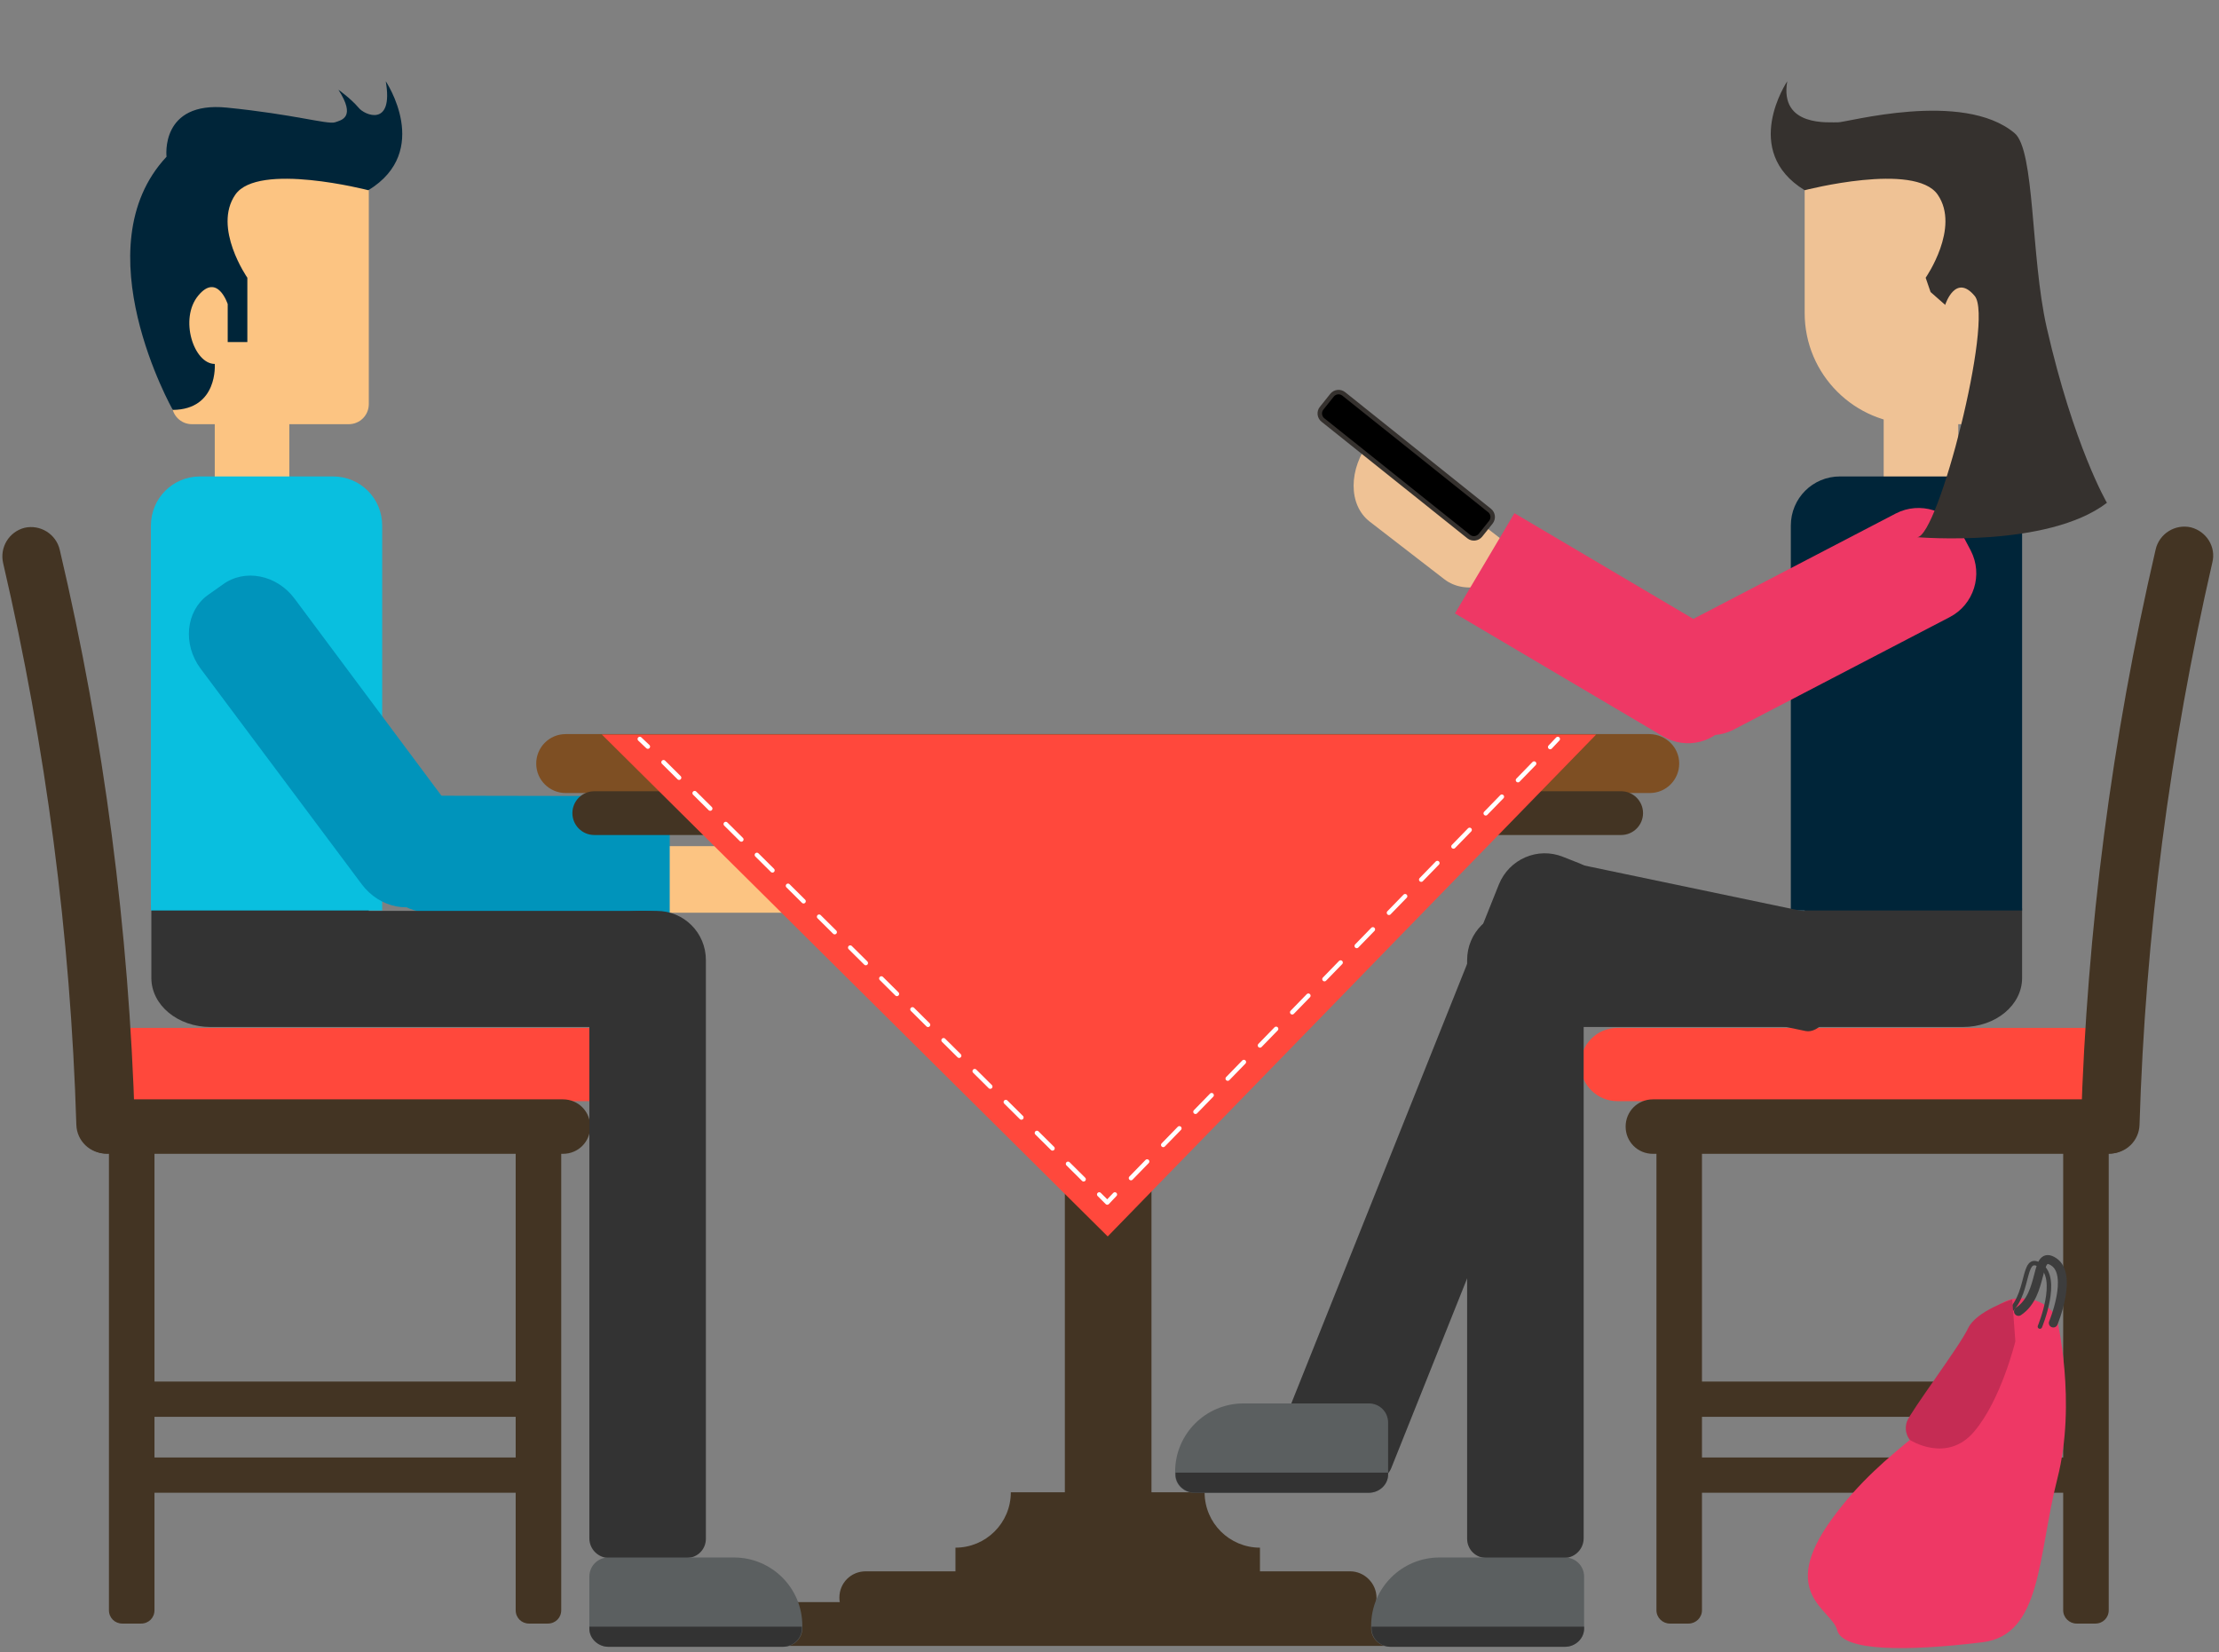 <?xml version="1.0" encoding="UTF-8" standalone="no"?><!DOCTYPE svg PUBLIC "-//W3C//DTD SVG 1.1//EN" "http://www.w3.org/Graphics/SVG/1.1/DTD/svg11.dtd"><svg width="100%" height="100%" viewBox="0 0 497 370" version="1.1" xmlns="http://www.w3.org/2000/svg" xmlns:xlink="http://www.w3.org/1999/xlink" xml:space="preserve" style="fill-rule:evenodd;clip-rule:evenodd;stroke-linecap:round;stroke-linejoin:round;"><rect x="0" y="0" width="497" height="370" fill="#808080" stroke="none"/><g><path d="M136.3,204.4l0,-0.6c0,-7.9 4.9,-14.3 11,-14.3l21.1,0c6.1,0 11,6.4 11,14.3l0,0.6l-43.1,0Z" style="fill:#fcc482;fill-rule:nonzero;"/><path d="M84.9,189.2c0,-6.1 4.9,-11 11,-11l54.1,0.1l0,26.1l-54.1,-0.1c-6.1,0 -11,-4.9 -11,-11l0,-4.1Z" style="fill:#0094bb;fill-rule:nonzero;"/></g><g id="OBJECTS"><g><path d="M308.3,357.8c0,3.3 -2.6,5.9 -5.9,5.9l-108.5,0c-3.3,0 -5.9,-2.6 -5.9,-5.9c0,-3.3 2.6,-5.9 5.9,-5.9l108.5,0c3.2,0 5.9,2.7 5.9,5.9Z" style="fill:#433423;fill-rule:nonzero;"/><g><path d="M376.1,171c0,3.6 -2.9,6.6 -6.6,6.6l-242.8,0c-3.6,0 -6.6,-2.9 -6.6,-6.6c0,-3.6 2.9,-6.6 6.6,-6.6l242.8,0c3.7,0.1 6.6,3 6.6,6.6Z" style="fill:#7e4f23;fill-rule:nonzero;"/><path d="M368,182.1c0,2.7 -2.2,4.9 -4.9,4.9l-230,0c-2.7,0 -4.9,-2.2 -4.9,-4.9c0,-2.7 2.2,-4.9 4.9,-4.9l230,0c2.7,0 4.9,2.2 4.9,4.9Z" style="fill:#433423;fill-rule:nonzero;"/><path d="M328,363.7c0,2.7 -2.2,4.9 -4.9,4.9l-150,0c-2.7,0 -4.9,-2.2 -4.9,-4.9c0,-2.7 2.2,-4.9 4.9,-4.9l150,0c2.7,0 4.9,2.2 4.9,4.9Z" style="fill:#433423;fill-rule:nonzero;"/><path d="M248.1,199c28.5,0 51.6,-9.1 51.6,-20.2l-103.2,0c0,11.1 23.1,20.2 51.6,20.2Z" style="fill:#433423;fill-rule:nonzero;"/></g><path d="M257.9,337.3c0,4 -4.3,7.3 -9.7,7.3c-5.4,0 -9.7,-3.3 -9.7,-7.3l0,-151.2c0,-4 4.3,-7.3 9.7,-7.3c5.4,0 9.7,3.3 9.7,7.3l0,151.2Z" style="fill:#433423;fill-rule:nonzero;"/><path d="M269.8,334.2l-43.4,0c0,6.9 -5.6,12.4 -12.4,12.4l0,8.3l68.2,0l0,-8.3c-6.8,0 -12.4,-5.5 -12.4,-12.4Z" style="fill:#433423;fill-rule:nonzero;"/><path d="M357.5,164.5l-109.4,112.4l-113.3,-112.4l222.7,0Z" style="fill:#ff483c;fill-rule:nonzero;"/><g><path d="M348.9,165.5l-1.7,1.8" style="fill:none;stroke:#fff;stroke-width:1px;"/><path d="M343.6,171l-92.1,94.7" style="fill:none;stroke:#fff;stroke-width:1px;stroke-dasharray:5.18,5.18;"/><path d="M249.7,267.5l-1.7,1.8l-1.8,-1.8" style="fill:none;stroke:#fff;stroke-width:1px;"/><path d="M242.7,264.1l-95.8,-95.1" style="fill:none;stroke:#fff;stroke-width:1px;stroke-dasharray:4.91,4.91;"/><path d="M145.1,167.2l-1.8,-1.7" style="fill:none;stroke:#fff;stroke-width:1px;"/></g></g><g><path d="M478.4,238.4c0,4.5 -3.7,8.2 -8.2,8.2l-108,0c-4.5,0 -8.2,-3.7 -8.2,-8.2c0,-4.5 3.7,-8.2 8.2,-8.2l108,0c4.5,0.1 8.2,3.7 8.2,8.2Z" style="fill:#ff483c;fill-rule:nonzero;"/><path d="M478.4,252.3c0,3.4 -2.7,6.1 -6.1,6.1l-102.1,0c-3.4,0 -6.1,-2.7 -6.1,-6.1c0,-3.4 2.7,-6.1 6.1,-6.1l102.1,0c3.4,0 6.1,2.7 6.1,6.1Z" style="fill:#433423;fill-rule:nonzero;"/></g><path d="M479.2,251.9c-0.1,3.6 -3.1,6.5 -6.7,6.4c-3.6,-0.1 -6.5,-3.1 -6.4,-6.8c1.3,-43.2 6.9,-86.2 16.7,-128.4c0.8,-3.6 4.4,-5.8 7.9,-5c3.5,0.9 5.7,4.4 4.8,7.9c-9.5,41.4 -15,83.5 -16.3,125.9Z" style="fill:#433423;fill-rule:nonzero;"/><g><path d="M17.9,238.4c0,4.5 3.7,8.2 8.2,8.2l108,0c4.5,0 8.2,-3.7 8.2,-8.2c0,-4.5 -3.7,-8.2 -8.2,-8.2l-108,0c-4.5,0.1 -8.2,3.7 -8.2,8.2Z" style="fill:#ff483c;fill-rule:nonzero;"/><path d="M17.9,252.3c0,3.4 2.7,6.1 6.1,6.1l102.1,0c3.4,0 6.1,-2.7 6.1,-6.1c0,-3.4 -2.7,-6.1 -6.1,-6.1l-102.1,0c-3.4,0 -6.1,2.7 -6.1,6.1Z" style="fill:#433423;fill-rule:nonzero;"/></g><path d="M17.1,251.9c0.1,3.6 3.1,6.5 6.7,6.4c3.6,-0.1 6.5,-3.1 6.4,-6.8c-1.3,-43.2 -6.9,-86.2 -16.8,-128.3c-0.8,-3.6 -4.4,-5.8 -7.9,-5c-3.5,0.9 -5.6,4.4 -4.8,7.9c9.6,41.3 15.1,83.4 16.4,125.8Z" style="fill:#433423;fill-rule:nonzero;"/><g><path d="M465.1,363.6l4.2,0c1.7,0 3,-1.3 3,-3l0,-106.1c0,-1.7 -1.3,-3 -3,-3l-4.2,0c-1.6,0 -3,1.3 -3,3l0,106.1c0,1.7 1.4,3 3,3Z" style="fill:#433423;fill-rule:nonzero;"/><path d="M374,363.6l4.2,0c1.6,0 3,-1.3 3,-3l0,-106.1c0,-1.7 -1.4,-3 -3,-3l-4.2,0c-1.6,0 -3,1.3 -3,3l0,106.1c0,1.7 1.4,3 3,3Z" style="fill:#433423;fill-rule:nonzero;"/><path d="M373.6,312.4l0,1.9c0,1.7 1.4,3 3,3l87.6,0c1.6,0 3,-1.3 3,-3l0,-1.9c0,-1.6 -1.4,-3 -3,-3l-87.6,0c-1.6,0 -3,1.3 -3,3Z" style="fill:#433423;fill-rule:nonzero;"/><path d="M373.6,329.4l0,1.9c0,1.6 1.4,3 3,3l87.6,0c1.6,0 3,-1.4 3,-3l0,-1.9c0,-1.6 -1.4,-3 -3,-3l-87.6,0c-1.6,0 -3,1.3 -3,3Z" style="fill:#433423;fill-rule:nonzero;"/></g><g><path d="M118.5,363.6l4.2,0c1.7,0 3,-1.3 3,-3l0,-106.1c0,-1.7 -1.3,-3 -3,-3l-4.2,0c-1.7,0 -3,1.3 -3,3l0,106.1c0,1.7 1.3,3 3,3Z" style="fill:#433423;fill-rule:nonzero;"/><path d="M27.4,363.6l4.2,0c1.7,0 3,-1.3 3,-3l0,-106.1c0,-1.7 -1.3,-3 -3,-3l-4.2,0c-1.6,0 -3,1.3 -3,3l0,106.1c0,1.7 1.3,3 3,3Z" style="fill:#433423;fill-rule:nonzero;"/><path d="M27,312.4l0,1.9c0,1.7 1.4,3 3,3l87.6,0c1.7,0 3,-1.3 3,-3l0,-1.9c0,-1.6 -1.3,-3 -3,-3l-87.6,0c-1.7,0 -3,1.3 -3,3Z" style="fill:#433423;fill-rule:nonzero;"/><path d="M27,329.4l0,1.9c0,1.6 1.4,3 3,3l87.6,0c1.7,0 3,-1.4 3,-3l0,-1.9c0,-1.6 -1.3,-3 -3,-3l-87.6,0c-1.7,0 -3,1.3 -3,3Z" style="fill:#433423;fill-rule:nonzero;"/></g></g><rect x="421.9" y="89.8" width="16.7" height="18.7" style="fill:#efc295;"/><path d="M307.18,98.299l-0.366,0.475c-4.829,6.252 -4.862,14.313 -0.034,18.041l16.7,12.897c4.828,3.728 12.618,1.657 17.446,-4.595l0.367,-0.475l-34.113,-26.343Z" style="fill:#efc295;fill-rule:nonzero;"/><path d="M300.966,88.217c-0.805,-0.644 -1.983,-0.512 -2.627,0.293l-2.334,2.92c-0.643,0.805 -0.512,1.983 0.293,2.627l32.66,26.106c0.805,0.643 1.982,0.511 2.626,-0.294l2.334,-2.92c0.644,-0.805 0.513,-1.982 -0.292,-2.626l-32.66,-26.106Z" style="stroke:#35312e;stroke-width:1px;stroke-miterlimit:1.5;"/><path d="M439.6,193l-35.4,0l0,11l-61.9,0c-7.4,0 -13.3,4.9 -13.3,11l0,4c0,6.1 6,11 13.3,11l97.3,0c7.4,0 13.3,-4.9 13.3,-11l0,-15c0,-6.1 -6,-11 -13.3,-11Z" style="fill:#333;fill-rule:nonzero;"/><path d="M452.9,203.9l0,-86.2c0,-6.1 -4.9,-11 -11,-11l-29.8,0c-6.1,0 -11,4.9 -11,11l0,86.2l51.8,0Z" style="fill:#002539;fill-rule:nonzero;"/><path d="M354.7,344.5l0,-129.5c0,-6.1 -4.9,-11 -11,-11l-4.1,0c-6.1,0 -11,4.9 -11,11l0,129.6c0,2.4 1.9,4.3 4.3,4.3l17.6,0c2.3,-0.1 4.2,-2 4.2,-4.4Z" style="fill:#333;fill-rule:nonzero;"/><path d="M311.6,328.8l48.4,-121c2.3,-5.7 -0.5,-12.1 -6.1,-14.4l-3.8,-1.5c-5.7,-2.3 -12.1,0.5 -14.4,6.2l-48.4,121c-0.9,2.2 0.2,4.7 2.4,5.6l16.3,6.5c2.2,0.9 4.7,-0.2 5.6,-2.4Z" style="fill:#333;fill-rule:nonzero;"/><g><path d="M350.5,368.8c2.3,0 4.3,-1.8 4.3,-4.1l0,-11.6c0,-2.4 -1.9,-4.3 -4.3,-4.3l-6.8,0l-21.3,0c-8.4,0 -15.3,6.8 -15.3,15.3l0,0.6c0,2.3 2,4.1 4.3,4.1l39.1,0Z" style="fill:#5b5f60;fill-rule:nonzero;"/><path d="M307.2,364.3l0,0.4c0,2.3 2,4.1 4.3,4.1l39,0c2.3,0 4.3,-1.8 4.3,-4.1l0,-0.4l-47.6,0Z" style="fill:#333;fill-rule:nonzero;"/></g><g><path d="M306.6,334.3c2.3,0 4.3,-1.8 4.3,-4.1l0,-11.6c0,-2.4 -1.9,-4.3 -4.3,-4.3l-6.8,0l-21.3,0c-8.4,0 -15.3,6.8 -15.3,15.3l0,0.6c0,2.3 2,4.1 4.3,4.1l39.1,0Z" style="fill:#5b5f60;fill-rule:nonzero;"/><path d="M263.3,329.8l0,0.4c0,2.3 2,4.1 4.3,4.1l39,0c2.3,0 4.3,-1.8 4.3,-4.1l0,-0.4l-47.6,0Z" style="fill:#333;fill-rule:nonzero;"/></g><path d="M441.4,123.3c2.8,5.4 0.7,12.1 -4.7,14.9l-48.4,25.2c-5.4,2.8 -12.1,0.7 -14.9,-4.7l-1.9,-3.6c-2.8,-5.4 -0.7,-12.1 4.7,-14.9l48.4,-25.2c5.4,-2.8 12.1,-0.7 14.9,4.7l1.9,3.6Z" style="fill:#ee3865;fill-rule:nonzero;"/><path d="M389.615,157.526c3.113,-5.246 1.399,-11.96 -3.847,-15.073l-46.578,-27.52l-13.318,22.447l46.578,27.519c5.246,3.113 11.96,1.399 15.073,-3.847l2.092,-3.526Z" style="fill:#ee3865;fill-rule:nonzero;"/><path d="M448.3,90.5c0,2.5 -2,4.5 -4.5,4.5l-14.7,0c-13.7,0 -24.9,-11.1 -24.9,-24.9l0,-31.1c0,-2.5 2,-4.5 4.5,-4.5l35.1,0c2.5,0 4.5,2 4.5,4.5l0,51.5Z" style="fill:#efc295;fill-rule:nonzero;"/><path d="M400.3,18.2c0,0 -10.5,15.6 3.9,24.4c0,0 24.7,-6.4 29.8,1c5.1,7.4 -2.7,18.6 -2.7,18.6l1.1,3.2l3.3,2.9l0,-0.1c0,0 2.3,-7.1 6.6,-1.9c4.3,5.2 -8.2,54 -12.9,54c0,0 29.2,2.5 42.5,-7.7c0,0 -7.4,-12.6 -13.5,-39.3c-3.6,-15.9 -2.6,-39.7 -7.2,-43.5c-11.6,-9.7 -37.8,-2.3 -39.6,-2.4c-1.7,-0.1 -13.1,1.2 -11.3,-9.2Z" style="fill:#35312e;fill-rule:nonzero;"/><rect x="48.1" y="89.8" width="16.7" height="18.7" style="fill:#fcc482;"/><path d="M47.2,193l35.4,0l0,11l61.9,0c7.4,0 13.3,4.9 13.3,11l0,4c0,6.1 -6,11 -13.3,11l-81.8,0l-15.5,0c-7.4,0 -13.3,-4.9 -13.3,-11l0,-15c0,-6.1 5.9,-11 13.3,-11Z" style="fill:#333;fill-rule:nonzero;"/><path d="M33.8,203.9l0,-86.2c0,-6.1 4.9,-11 11,-11l29.8,0c6.1,0 11,4.9 11,11l0,86.2l-51.8,0Z" style="fill:#09bfdf;fill-rule:nonzero;"/><path d="M132,344.5l0,-129.5c0,-6.1 4.9,-11 11,-11l4.1,0c6.1,0 11,4.9 11,11l0,129.6c0,2.4 -1.9,4.3 -4.3,4.3l-17.6,0c-2.3,-0.1 -4.2,-2 -4.2,-4.4Z" style="fill:#333;fill-rule:nonzero;"/><g><path d="M136.3,368.8c-2.3,0 -4.3,-1.8 -4.3,-4.1l0,-11.6c0,-2.4 1.9,-4.3 4.3,-4.3l28.1,0c8.4,0 15.3,6.8 15.3,15.3l0,0.6c0,2.3 -2,4.1 -4.3,4.1l-39.1,0Z" style="fill:#5b5f60;fill-rule:nonzero;"/><path d="M179.6,364.3l0,0.4c0,2.3 -2,4.1 -4.3,4.1l-39,0c-2.3,0 -4.3,-1.8 -4.3,-4.1l0,-0.4l47.6,0Z" style="fill:#333;fill-rule:nonzero;"/></g><path d="M46.5,133.3c-4.9,3.6 -5.6,11 -1.6,16.4l36.1,48.3c4,5.4 11.2,6.8 16.1,3.2l3.3,-2.4c4.9,-3.6 5.6,-11 1.6,-16.4l-36,-48.3c-4,-5.4 -11.2,-6.8 -16.1,-3.2l-3.4,2.4Z" style="fill:#0094bb;fill-rule:nonzero;"/><path d="M38.5,90.5c0,2.5 2,4.5 4.5,4.5l35.1,0c2.5,0 4.5,-2 4.5,-4.5l0,-51.5c0,-2.5 -2,-4.5 -4.5,-4.5l-35.2,0c-2.5,0 -4.5,2 -4.5,4.5l0,51.5l0.1,0Z" style="fill:#fcc482;fill-rule:nonzero;"/><path d="M86.4,18.2c0,0 10.5,15.6 -3.9,24.4c0,0 -24.7,-6.4 -29.8,1c-5.1,7.4 2.7,18.6 2.7,18.6l0,14.4l-4.4,0l0,-8.5c0,0 -2.3,-7.1 -6.6,-1.9c-4.3,5.2 -1,15.3 3.7,15.3c0,0 0.8,10.2 -9.4,10.3c0,0 -20.5,-36.3 -1.4,-56.7c0,0 -1.5,-12.5 13.5,-11c15,1.5 22.5,3.8 24.2,3.3c1.5,-0.5 4.8,-1.1 0.8,-7.3c0,0 2.7,1.9 4.5,4c1.3,1.7 7.9,4.5 6.1,-5.9Z" style="fill:#002539;fill-rule:nonzero;"/><path d="M460.688,295.289c0,0 4.5,18.7 0.1,35.9c-4.4,17.2 -3.4,35 -16.8,36.6c-17.2,2.1 -31.3,2 -32.5,-2.7c-1.2,-4.7 -13.4,-8.1 -1.2,-24.9c12.2,-16.8 26.8,-21.9 28.4,-30.3c1.6,-8.4 6.1,-18.6 13,-19.1c6.9,-0.5 9,4.5 9,4.5Z" style="fill:#ee3865;fill-rule:nonzero;"/><path d="M459.888,296.289c0,0 4.5,-10.8 0.1,-13.7c-4.4,-2.9 -2,7.2 -7.9,11.1" style="fill:none;stroke:#3d3d3d;stroke-width:2px;stroke-linecap:butt;stroke-linejoin:miter;stroke-miterlimit:10;"/><path d="M456.888,297.089c0,0 4.5,-10.8 0.1,-13.7c-4.4,-2.9 -2,7.2 -7.9,11.1" style="fill:none;stroke:#3d3d3d;stroke-width:1px;stroke-linecap:butt;stroke-linejoin:miter;stroke-miterlimit:10;"/><path d="M427.788,322.489c0,0 8.2,5.3 14.3,-1.8c6.1,-7.1 9.3,-20.3 9.3,-20.3l-0.7,-9.4c0,0 -8.1,2.6 -9.9,6.5c-1.8,3.9 -12.8,18.5 -13.7,20.9c-0.8,2.5 0.7,4.1 0.7,4.1Z" style="fill:#c52c54;fill-rule:nonzero;"/><path d="M340.7,217.6l63.7,13.3c3,0.6 6.4,-3.7 7.7,-9.7l0.8,-4c1.2,-6 -0.2,-11.3 -3.2,-11.9l-63.6,-13.3c-1.2,-0.2 -2.5,1.4 -3,3.7l-3.6,17.2c-0.5,2.4 0.1,4.4 1.2,4.7Z" style="fill:#333;fill-rule:nonzero;"/></svg>